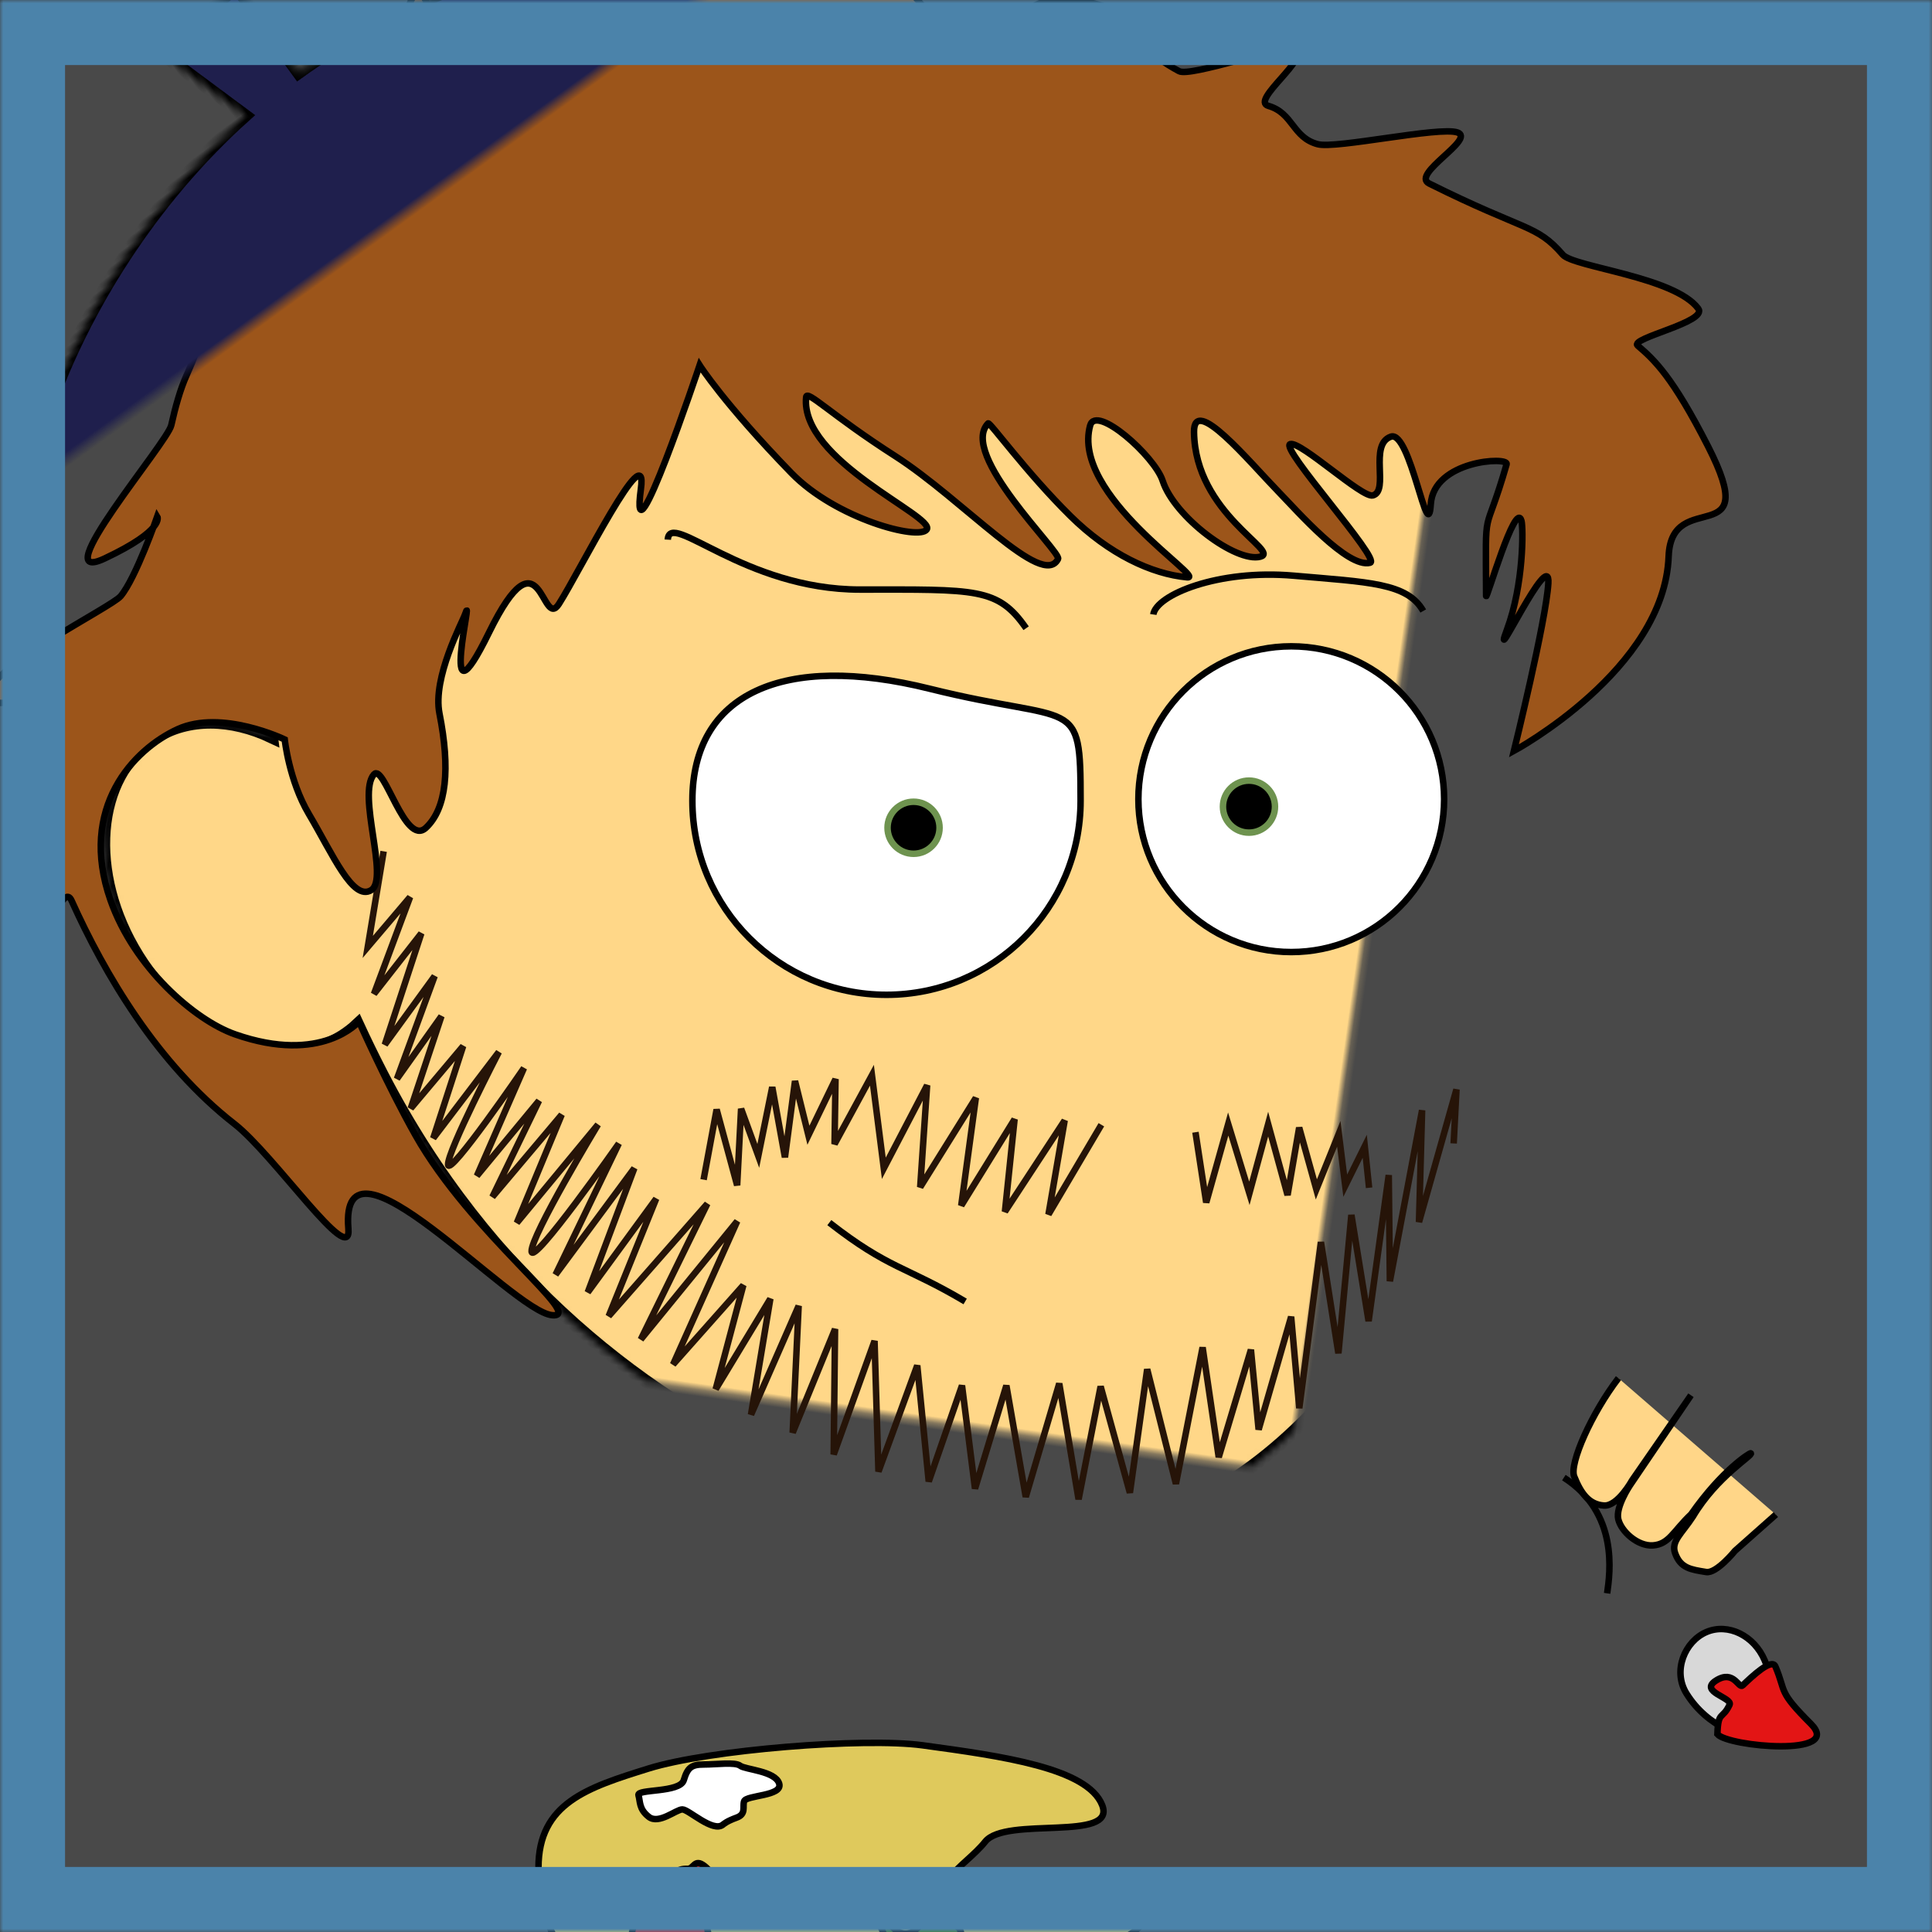 <?xml version="1.0" encoding="UTF-8"?>
<svg width="297px" height="297px" viewBox="0 0 297 297" version="1.1" xmlns="http://www.w3.org/2000/svg" xmlns:xlink="http://www.w3.org/1999/xlink">
    <rect x="0" y="0" width="297" height="297" fill="#333333" stroke="none"/>
    <!-- Generator: Sketch 41.2 (35397) - http://www.bohemiancoding.com/sketch -->
    <title>thumbnail-04</title>
    <desc>Created with Sketch.</desc>
    <defs>
        <rect id="path-1" x="-13" y="-19" width="312" height="497"></rect>
        <mask id="mask-2" maskContentUnits="userSpaceOnUse" maskUnits="objectBoundingBox" x="0" y="0" width="312" height="497" fill="white">
            <use xlink:href="#path-1"></use>
        </mask>
        <path d="M194.704,236.228 C184.491,250.293 176.861,293.794 174.714,307.124 C174.129,308.563 173.885,310.264 174.113,312.274 C175.505,324.524 228.715,320.635 241.931,319.478 C242.396,319.545 242.876,319.597 243.37,319.633 C262.817,321.035 263.514,320.898 275.389,318.419 C277.837,317.908 283.817,313.612 282.116,308.563 C281.175,305.77 284.71,302.588 285.246,301.191 C286.337,298.35 284.065,296.776 284.066,293.868 C284.066,287.103 287.987,288.944 283.086,283.822 C280.118,280.72 265.862,283.689 265.862,283.689 C265.862,283.689 273.68,283.272 271.599,281.51 C270.739,280.783 268.607,279.844 266.842,276.381 C265.111,272.987 255.799,274.323 252.441,275.261 C244.716,277.418 250.118,282.183 238.02,292.198 C234.413,295.184 232.07,298.954 231.061,302.738 L196.763,299.554 C196.934,299.371 197.105,299.185 197.276,298.996 C206.056,289.274 218.542,258.995 223.397,246.71 C223.725,246.079 224.033,245.427 224.318,244.756 C228.742,234.333 225.973,223.186 218.132,219.858 C210.291,216.53 200.349,222.281 195.925,232.704 C195.428,233.873 195.022,235.052 194.704,236.228 Z" id="path-3"></path>
        <mask id="mask-4" maskContentUnits="userSpaceOnUse" maskUnits="objectBoundingBox" x="0" y="0" width="111.522" height="102.072" fill="white">
            <use xlink:href="#path-3"></use>
        </mask>
        <path d="M113.828,237.58 C113.828,237.58 118.737,235.879 136.678,236.294 C163.312,215.12 211.902,258.308 211.902,258.308 L183.73,368.482 C183.73,368.482 116.576,364.319 102.756,356.868 C110.606,312.763 113.828,237.58 113.828,237.58 Z" id="path-5"></path>
        <mask id="mask-6" maskContentUnits="userSpaceOnUse" maskUnits="objectBoundingBox" x="0" y="0" width="109.146" height="138.03" fill="white">
            <use xlink:href="#path-5"></use>
        </mask>
        <path d="M89.643,262.434 C79.43,276.498 71.8,320 69.653,333.329 C69.068,334.768 68.823,336.469 69.052,338.479 C70.444,350.729 123.653,346.841 136.87,345.684 C137.335,345.751 137.815,345.802 138.309,345.838 C157.755,347.24 158.453,347.103 170.328,344.625 C172.776,344.113 178.756,339.817 177.055,334.768 C176.114,331.975 179.649,328.794 180.185,327.397 C181.276,324.556 179.004,322.982 179.004,320.073 C179.004,313.309 182.925,315.149 178.025,310.028 C175.056,306.925 160.801,309.895 160.801,309.895 C160.801,309.895 168.619,309.477 166.537,307.715 C165.678,306.988 163.546,306.049 161.78,302.586 C160.05,299.193 150.738,300.529 147.38,301.466 C139.655,303.623 145.057,308.389 132.959,318.403 C129.352,321.389 127.008,325.16 125.999,328.943 L91.702,325.76 C91.873,325.577 92.044,325.39 92.215,325.201 C100.995,315.479 113.48,285.2 118.336,272.916 C118.664,272.285 118.972,271.633 119.257,270.961 C123.681,260.539 120.911,249.392 113.071,246.063 C105.23,242.735 95.288,248.486 90.863,258.909 C90.367,260.079 89.961,261.258 89.643,262.434 Z" id="path-7"></path>
        <mask id="mask-8" maskContentUnits="userSpaceOnUse" maskUnits="objectBoundingBox" x="0" y="0" width="111.522" height="102.072" fill="white">
            <use xlink:href="#path-7"></use>
        </mask>
        <path d="M63.859,175.208 C63.24,175.981 62.543,176.697 61.768,177.347 C53.259,184.487 38.559,180.977 28.935,169.507 C19.31,158.036 18.406,142.95 26.915,135.81 C31.567,131.906 38.071,131.186 44.584,133.211 C37.123,106.388 39.982,83.26 47.653,67.598 C60.805,26.96 113.732,4.642 169.16,17.438 C226.924,30.774 239.786,64.544 235.101,101.175 C233.463,113.983 231.444,124.949 229.034,134.303 C231.62,137.475 233.369,140.357 234.115,142.854 C242.65,171.417 224.321,215.532 201.032,230.085 C177.744,244.637 109.613,240.287 68.525,182.124 C66.889,179.809 65.335,177.503 63.859,175.208 Z" id="path-9"></path>
        <mask id="mask-10" maskContentUnits="userSpaceOnUse" maskUnits="objectBoundingBox" x="0" y="0" width="215.166" height="223.303" fill="white">
            <use xlink:href="#path-9"></use>
        </mask>
        <path d="M112.9,375.539 L139.25,383.922 L122,479.023 L118.986,489.447 L78.191,514.295 C78.191,514.295 51.892,510.618 58.301,492.129 C60.697,485.215 93,479.023 93,479.023 L112.9,375.539 Z M163.984,370.857 L192.984,370.857 L179.511,467.889 C179.511,467.889 212.851,472.299 216.016,476.547 C230.937,496.574 194.218,500.806 194.218,500.806 L149.603,481.28 L150,471.023 L163.984,370.857 Z" id="path-11"></path>
        <mask id="mask-12" maskContentUnits="userSpaceOnUse" maskUnits="objectBoundingBox" x="0" y="0" width="162.288" height="143.438" fill="white">
            <use xlink:href="#path-11"></use>
        </mask>
        <path d="M113,365.922 C113.094,354.681 195.661,360.903 195.661,360.903 C195.661,360.903 194.673,361.61 192.369,373.492 C191.444,378.264 178.123,387.924 163.241,390.543 C154.804,392.028 145.6,393.099 137.303,393.677 C123.793,394.619 115.515,384.368 114.035,382.363 C110.044,376.955 112.906,377.162 113,365.922 Z" id="path-13"></path>
        <mask id="mask-14" maskContentUnits="userSpaceOnUse" maskUnits="objectBoundingBox" x="0" y="0" width="83.742" height="34.552" fill="white">
            <use xlink:href="#path-13"></use>
        </mask>
        <linearGradient x1="50%" y1="0%" x2="50%" y2="100%" id="linearGradient-15">
            <stop stop-color="#253C83" offset="0%"></stop>
            <stop stop-color="#253C83" offset="7.262%"></stop>
            <stop stop-color="#FFFFFF" offset="9.558%"></stop>
            <stop stop-color="#FFFFFF" offset="14.062%"></stop>
            <stop stop-color="#253C83" offset="14.943%"></stop>
            <stop stop-color="#253C83" offset="21.54%"></stop>
            <stop stop-color="#FFFFFF" offset="25.604%"></stop>
            <stop stop-color="#FFFFFF" offset="28.518%"></stop>
            <stop stop-color="#253C83" offset="31.22%"></stop>
            <stop stop-color="#253C83" offset="37.422%"></stop>
            <stop stop-color="#FFFFFF" offset="41.394%"></stop>
            <stop stop-color="#FFFFFF" offset="42.486%"></stop>
            <stop stop-color="#253C83" offset="47.776%"></stop>
            <stop stop-color="#253C83" offset="53.878%"></stop>
            <stop stop-color="#FFFFFF" offset="54.383%"></stop>
            <stop stop-color="#FFFFFF" offset="58.917%"></stop>
            <stop stop-color="#253C83" offset="63.407%"></stop>
            <stop stop-color="#253C83" offset="69.651%"></stop>
            <stop stop-color="#FFFFFF" offset="72.232%"></stop>
            <stop stop-color="#253C83" offset="81.246%"></stop>
            <stop stop-color="#FFFFFF" offset="83.448%"></stop>
            <stop stop-color="#FFFFFF" offset="86.639%"></stop>
            <stop stop-color="#253C83" offset="92.654%"></stop>
            <stop stop-color="#FFFFFF" offset="94.908%"></stop>
            <stop stop-color="#FFFFFF" offset="100%"></stop>
        </linearGradient>
        <path d="M89.965,214.531 C92.986,213.405 98.661,212.04 116.602,212.455 C127.078,219.482 138.017,230.629 161.875,237.674 C178.376,242.546 190.924,240.184 190.924,240.184 L202.109,266.574 L181.823,275.703 L185.117,263.383 L164.424,343.608 C164.424,343.608 97.27,339.445 83.45,331.995 C87.129,311.32 90.935,263.987 90.935,263.987 C90.935,263.987 96.397,252.548 95.701,253.45 C95.004,254.353 85.442,270.9 84.945,269.903 C84.23,268.471 61.98,260.633 60.371,256.719 C60.106,256.077 73.275,221.834 89.965,214.531 Z" id="path-16"></path>
        <mask id="mask-17" maskContentUnits="userSpaceOnUse" maskUnits="objectBoundingBox" x="0" y="0" width="141.742" height="131.229" fill="white">
            <use xlink:href="#path-16"></use>
        </mask>
        <path d="M29.412,-24.173 L38.412,-24.173 C38.412,-24.173 37.63,22.707 37.611,36.505 C36.09,42.657 34.703,41.591 33.734,36.662 C32.964,28.588 29.412,-24.173 29.412,-24.173 Z" id="path-18"></path>
        <mask id="mask-19" maskContentUnits="userSpaceOnUse" maskUnits="objectBoundingBox" x="0" y="0" width="9" height="64.919" fill="white">
            <use xlink:href="#path-18"></use>
        </mask>
        <path d="M229.334,221.073 L231.056,221.993 C231.056,221.993 236.67,212.711 241.641,209.692 C244.042,208.234 249.636,210.881 248.541,212.655 C240.895,225.032 243.378,225.885 240.394,227.698" id="path-20"></path>
        <mask id="mask-21" maskContentUnits="userSpaceOnUse" maskUnits="objectBoundingBox" x="0" y="0" width="19.347" height="18.428" fill="white">
            <use xlink:href="#path-20"></use>
        </mask>
        <path d="M61.896,14.632 C66.281,30.031 60.671,20.383 71.714,33.283 C77.013,39.474 94.675,56.765 90.069,61.586 C81.019,71.057 62.154,69.803 56.754,67.329" id="path-22"></path>
        <mask id="mask-23" maskContentUnits="userSpaceOnUse" maskUnits="objectBoundingBox" x="0" y="0" width="34.074" height="54.472" fill="white">
            <use xlink:href="#path-22"></use>
        </mask>
        <path d="M71.071,306.351 L99.385,303.523 C99.73,299.308 108.874,296.01 112.326,292.357 C123.113,280.943 117.171,276.872 124.576,273.789 C127.794,272.449 136.874,269.988 139.005,273.146 C141.179,276.368 143.41,277.04 144.352,277.657 C146.632,279.152 138.924,280.519 138.924,280.519 C138.924,280.519 137.986,282.44 141.653,283.589 C145.32,284.738 143.483,290.261 144.307,296.975 C144.662,299.862 161.033,292.576 160.296,295.528 C159.934,296.98 130.052,313.568 114.514,318.104 C104.221,321.11 54.497,334.993 51.726,322.021" id="path-24"></path>
        <mask id="mask-25" maskContentUnits="userSpaceOnUse" maskUnits="objectBoundingBox" x="0" y="0" width="108.595" height="55.861" fill="white">
            <use xlink:href="#path-24"></use>
        </mask>
        <path d="M59,40 C61.209,40 63.184,38.509 64.475,36.592 C65.165,35.566 71.204,39.554 72.713,33.74 C73.346,31.3 66.043,28.134 61.655,28.333 C55.992,28.591 50.027,31.729 49.39,31.729 C47.181,31.729 46.115,35.216 47.722,37.632 C49.33,40.048 56.791,40 59,40 Z" id="path-26"></path>
        <mask id="mask-27" maskContentUnits="userSpaceOnUse" maskUnits="objectBoundingBox" x="0" y="0" width="25.802" height="11.676" fill="white">
            <use xlink:href="#path-26"></use>
        </mask>
        <path d="M83.014,55.858 C44.14,59.861 10.843,85.881 9.678,102.541 C15.508,103.51 24.465,106.224 35.335,109.304 L35.335,113.928 L52.517,113.928 C69.145,118.083 88.124,121.692 106.553,121.475 C119.618,121.321 132.414,117.913 143.89,113.928 L156.583,113.928 L156.583,109.188 C165.277,105.784 172.738,102.71 178.336,101.578 C212.907,94.586 145.147,58.742 99.631,55.559 C97.609,55.418 95.591,55.344 93.582,55.334 L93.582,39.021 L78.231,40.593 L83.014,55.858 Z" id="path-28"></path>
        <mask id="mask-29" maskContentUnits="userSpaceOnUse" maskUnits="objectBoundingBox" x="0" y="0" width="178.136" height="82.464" fill="white">
            <use xlink:href="#path-28"></use>
        </mask>
        <rect id="path-30" x="0" y="0" width="297" height="297"></rect>
        <mask id="mask-31" maskContentUnits="userSpaceOnUse" maskUnits="objectBoundingBox" x="0" y="0" width="297" height="297" fill="white">
            <use xlink:href="#path-30"></use>
        </mask>
    </defs>
    <g id="thumbnails" stroke="none" stroke-width="1" fill="none" fill-rule="evenodd">
        <g id="thumbnail-04">
            <use id="Rectangle-19" stroke="#979797" mask="url(#mask-2)" stroke-width="2" fill="#494949" xlink:href="#path-1"></use>
            <g id="queco-base" transform="translate(-2, -8)">
                <g id="silueta" transform="translate(-18, -17)">
                    <use id="brazo-dcho" stroke="#000000" mask="url(#mask-4)" stroke-width="2" fill="#FFD788" transform="translate(229.789, 269.95) rotate(-55) translate(-229.789, -269.95) " xlink:href="#path-3"></use>
                    <use id="torso" stroke="#000000" mask="url(#mask-6)" stroke-width="2" fill="#D8D8D8" transform="translate(157.329, 299.467) rotate(-10) translate(-157.329, -299.467) " xlink:href="#path-5"></use>
                    <use id="brazo-izq" stroke="#000000" mask="url(#mask-8)" stroke-width="2" fill="#FFD788" xlink:href="#path-7"></use>
                    <g id="cabeza" transform="translate(147.738, 143.56) rotate(8) translate(-147.738, -143.56) translate(17.238, 17.06)">
                        <use stroke="#000000" mask="url(#mask-10)" stroke-width="2" fill="#FFD788" xlink:href="#path-9"></use>
                        <g id="cara" transform="translate(0, 0)">
                            <g id="barba" transform="translate(152.863, 184.808) rotate(-11) translate(-152.863, -184.808) translate(69.363, 131.808)" stroke="#261408">
                                <path d="M3.363,0.195 L0.155,14.742 L7.049,7.433 L0.73,22.005 L8.482,13.093 L1.987,29.88 L10.186,19.761 L3.577,35.219 L10.906,25.973 L5.455,39.873 L13.998,30.736 L8.669,44.634 L19.434,31.922 C19.434,31.922 10.745,46.739 10.733,48.805 C10.722,50.87 23.162,34.593 23.162,34.593 L15.066,50.764 L25.208,39.725 L17.275,54.121 L28.577,42.057 L20.819,58.294 L34.069,43.869 C34.069,43.869 22.847,60.425 22.851,62.797 C22.854,65.168 37.116,46.944 37.116,46.944 L26.349,66.561 L39.297,50.855 L31.147,69.534 L42.409,55.712 L34.171,73.354 L50.216,56.905 L38.911,77.192 L54.667,59.819 L43.664,81.294 L55.086,69.703 L50.009,85.434 L59.126,71.995 L55.227,89.627 L63.416,73.316 L61.48,92.728 L68.816,77.162 L67.6,96.398 L74.783,79.307 L74.334,99.387 L81.143,83.416 L81.972,101.315 L87.852,86.854 L89.019,102.784 L94.663,87.216 L96.743,104.46 L102.796,87.327 L104.832,105.254 L109.125,88.111 L112.762,104.662 L116.41,85.844 L119.901,103.662 L125.096,82.934 L126.686,99.921 L132.494,83.678 L133.033,96.002 L138.934,78.938 L139.447,93.047 L144.107,67.72 L145.895,84.932 L149,63.801 L150.789,80.239 L155.057,57.984 L154.377,74.283 L160.697,48.303 L159.322,65.432 L166.141,45.375 L165.277,53.646" id="Path-2"></path>
                                <polyline id="Path-3" points="111.344 47.941 102.502 61.283 105.746 46.988 95.84 60.508 98.066 46.396 89.181 59.221 92.291 42.801 83.029 56.062 84.912 40.479 77.596 52.877 76.521 38.495 70.227 48.76 70.9 38.8 66.287 47.193 64.667 38.769 62.506 50.394 61.121 39.517 58.426 49.961 56.166 42.589 54.944 54.311 52.402 42.507 49.837 53.173"></polyline>
                                <polyline id="Path-4" points="125.729 49.846 126.814 60.72 130.822 48.85 133.513 59.66 136.955 49.187 139.363 60.238 141.688 49.972 143.828 59.597 147.722 51.24 148.293 59.258 151.605 53.366 151.936 59.772"></polyline>
                            </g>
                            <path d="M46.669,133.351 C46.669,133.351 48.209,139.517 51.934,144.179 C56.482,149.87 60.487,156.542 63.051,154.441 C65.616,152.34 58.795,140.114 61.001,136.753 C62.291,134.786 67.287,147.173 70.044,143.785 C72.8,140.396 72.505,134.224 69.672,126.093 C67.812,120.754 71.198,111.73 71.438,110.447 C72.342,105.616 69.76,130.178 75.481,112.703 C81.202,95.227 83.425,111.415 85.513,106.853 C87.988,101.446 95.492,78.859 95.528,87.586 C95.583,101.06 101.824,67.499 101.824,67.499 C101.824,67.499 106.334,72.803 118.094,81.945 C125.856,87.978 139.052,89.533 139.915,87.634 C140.917,85.428 119.089,79.878 118.721,70.072 C118.677,68.893 122.936,72.284 133.514,77.136 C144.803,82.315 158.889,94.374 160.535,89.313 C160.897,88.2 143.107,75.478 146.985,70.183 C147.203,69.886 153.806,76.801 161.519,82.539 C168.182,87.494 175.123,89.63 180.596,89.359 C183.591,89.21 161.121,79.376 162.563,68.32 C163.005,64.932 173.04,71.609 174.785,75.193 C177.35,80.463 187.739,86.136 191.286,84.648 C194.296,83.385 180.442,79.539 178.516,67.106 C177.622,61.336 187.547,70.417 192.586,74.328 C195.926,76.919 204.823,84.608 208.118,83.226 C209.787,82.526 191.758,67.568 193.427,66.868 C195.002,66.207 205.516,73.578 207.09,72.918 C209.552,71.885 205.339,65.279 208.575,63.592 C211.404,62.118 216.617,79.808 216.101,73.029 C215.585,66.25 226.966,64.064 226.791,65.301 C225.006,77.866 224.325,70.883 226.486,85.805 C226.614,86.693 228.904,70.384 230.265,73.619 C230.697,74.646 231.985,83.208 230.376,90.508 C228.766,97.809 235.231,76.718 235.687,82.544 C236.143,88.371 234.038,108.788 234.038,108.788 C234.038,108.788 255.208,93.219 253.426,75.863 C252.323,65.113 267.698,73.46 257.098,58.316 C250.145,48.382 247.014,46.243 244.206,44.447 C242.734,43.505 254.433,39.349 252.634,37.52 C248.356,33.17 232.782,33.882 230.857,32.208 C226.144,28.108 224.825,29.527 208.991,24.23 C205.939,23.209 215.23,16.419 212.198,15.851 C209.3,15.308 194.078,20.974 191.203,20.634 C187.182,20.16 186.806,16.41 182.844,15.851 C179.918,15.438 188.471,7.441 185.585,6.715 C183.707,6.242 170.377,13.165 168.519,12.481 C158.446,8.775 161.104,3.928 152.525,3.927 C142.4,3.926 144.962,7.898 139.196,12.477 C133.43,17.057 125.604,2.459 117.045,0.838 C107.444,-0.982 106.828,10.562 94.793,5.594 C83.614,0.98 81.503,14.997 69.292,21.222 C66.264,22.766 60.156,26.973 60.213,29.17 C60.229,29.756 58.78,13.025 57.588,15.851 C56.396,18.677 54.966,24.775 54.966,24.775 C54.966,24.775 51.292,11.067 49.748,19.633 C48.204,28.199 54.565,35.061 48.731,33.542 C29.773,28.606 44.99,37.109 42.465,38.424 C39.388,40.026 36.75,41.433 36.509,41.924 C34.866,45.282 48.109,41.929 46.713,44.858 C46.232,45.865 40.48,47.97 35.698,51.478 C33.336,53.21 31.212,55.283 30.075,57.736 C29.21,59.602 20.791,60.026 20.284,61.341 C19.533,63.288 26.871,65.865 26.577,67.206 C25.857,70.49 25.921,73.032 23.911,80.084 C23.282,82.288 22.9,85.087 22.675,87.945 C22.456,90.715 6.705,115.331 15.384,109.649 C24.064,103.967 22.497,102.134 22.497,102.134 C22.497,102.134 20.546,112.012 18.621,115.055 C17.429,116.939 0.04,128.793 0.736,132.694 C1.432,136.595 10.793,129.38 9.831,132.231 C8.457,136.307 8.008,140.1 8.389,144.996 C8.389,144.996 10.565,160.476 13.813,166.416 C15.043,168.666 15.994,159.791 17.673,162.45 C24.238,172.85 34.194,185.448 47.245,192.955 C53.947,196.81 68.196,212.533 66.829,206.478 C62.991,189.486 93.466,215.541 99.68,215.27 C105.075,215.036 85.579,204.605 75.016,190.774 C69.696,183.807 64.003,174.701 64.003,174.701 C64.003,174.701 59.339,182.091 45.409,179.298 C38.913,177.995 28.599,171.252 23.586,161.543 C16.667,148.142 23.865,138.091 30.152,134.074 C36.425,130.065 46.669,133.351 46.669,133.351 Z" id="pelo" stroke="#000000" fill="#9C551A"></path>
                        </g>
                    </g>
                    <use id="piernas" stroke="#000000" mask="url(#mask-12)" stroke-width="2" fill="#FFD788" xlink:href="#path-11"></use>
                    <g id="pelillos" transform="translate(104, 385)" stroke="#261408">
                        <path d="M18,59 L18.414,65" id="Path-5"></path>
                        <path d="M7.592,61 C5.395,63.18 3.197,65.361 1,67.541" id="Path-6"></path>
                        <path d="M8.029,52.352 C2.833,53.21 6.007,54.007 0.525,56.145" id="Path-7"></path>
                        <polyline id="Path-8" points="14.045 50.604 14.045 52.232 14.045 52.701 14.045 53.271 14.045 53.842 14.045 54.1 14.045 54.385 14.045 54.514 14.045 54.643 14.045 54.771 14.045 54.9 14.045 55.029 14.045 55.158 14.045 55.416 14.045 55.674 14.045 55.803 14.045 55.932 14.045 56.189 14.045 56.318 14.045 56.447"></polyline>
                        <path d="M17.658,43.682 L19.314,48.787" id="Path-9"></path>
                        <path d="M15.137,35.768 L10.729,39.174" id="Path-10"></path>
                        <path d="M4.949,39.848 L2.137,44.943" id="Path-11"></path>
                        <path d="M10.02,30.059 L3.969,31.465" id="Path-12"></path>
                        <path d="M13.445,25.875 C14.212,26.475 14.979,27.074 15.746,27.674" id="Path-13"></path>
                        <path d="M21.781,29.887 L22.223,37.566" id="Path-14"></path>
                        <path d="M25.197,19.672 L25.611,23.094" id="Path-15"></path>
                        <path d="M16.021,18 C10.347,18.405 13.106,17.741 8,20.398" id="Path-16"></path>
                        <path d="M19,12.612 L14.596,10" id="Path-17"></path>
                        <polyline id="Path-18" points="81.902 0.969 81.902 2.627 81.902 3.309 81.902 4.699 81.902 6.303 81.902 6.588 81.902 7.342 81.902 7.471 81.902 7.6 81.902 7.729 81.902 7.857"></polyline>
                        <path d="M73.479,7.438 L70.693,13.686" id="Path-19"></path>
                        <path d="M77.65,12.943 L78.873,19.795" id="Path-20"></path>
                        <path d="M71.686,21.629 L73.723,25.871" id="Path-21"></path>
                        <path d="M76.664,24.48 L76.807,30.629" id="Path-22"></path>
                        <path d="M67.135,11.293 L63.289,13.498" id="Path-23"></path>
                        <path d="M63.547,21.58 C62.391,23.822 61.236,26.063 60.08,28.305" id="Path-24"></path>
                        <path d="M67.291,29.35 C65.914,30.854 64.537,32.359 63.16,33.863" id="Path-25"></path>
                        <path d="M61,38 L65.979,46.621" id="Path-26"></path>
                        <path d="M73.875,36.018 L76.352,43.99" id="Path-27"></path>
                        <path d="M72.803,49.883 L74.975,55.789" id="Path-28"></path>
                        <path d="M67.523,50.131 C68.13,52.18 68.737,54.23 69.344,56.279" id="Path-29"></path>
                        <path d="M63.785,58.963 L59.225,61.561" id="Path-30"></path>
                        <path d="M56.375,54.947 L52.297,58.951" id="Path-31"></path>
                        <polyline id="Path-32" transform="translate(57.335, 46.123) rotate(-36) translate(-57.335, -46.123) " points="60.375 45.623 58.119 45.623 57.988 45.623 57.305 45.623 56.834 45.623 55.863 45.623 55.105 45.623 54.975 45.623 54.713 45.623 54.582 45.623 54.295 45.623"></polyline>
                    </g>
                    <use id="calzones" stroke="#000000" mask="url(#mask-14)" stroke-width="2" fill="#4B476D" xlink:href="#path-13"></use>
                    <path d="M117,460 C123.386,460.783 123.148,465.199 117.513,467.149" id="tobillo-izqdo" stroke="#000000"></path>
                    <path d="M155,453 C161.386,453.783 161.148,458.199 155.513,460.149" id="tobillo-dcho" stroke="#000000" transform="translate(157.383, 456.574) scale(-1, 1) translate(-157.383, -456.574) "></path>
                </g>
            </g>
            <use id="camiseta" stroke="#000000" mask="url(#mask-17)" stroke-width="2" fill="url(#linearGradient-15)" transform="translate(131.238, 277.994) rotate(-10) translate(-131.238, -277.994) " xlink:href="#path-16"></use>
            <path d="M247.06,244.939 C247.51,241.769 248.856,232.583 240.407,227.147" id="hand-wrenkle" stroke="#000000"></path>
            <g id="brush" transform="translate(266.786, 255.83) rotate(-49) translate(-266.786, -255.83) translate(244.786, 214.33)" stroke="#000000">
                <use id="Rectangle" mask="url(#mask-19)" stroke-width="2" fill="#985D14" transform="translate(33.912, 8.286) rotate(-157) translate(-33.912, -8.286) " xlink:href="#path-18"></use>
                <path d="M26.383,52.466 C23.437,47.226 24.756,45.92 24.756,41.778 C24.756,37.636 21.834,34.278 18.228,34.278 C14.623,34.278 11.064,37.714 11.7,41.778 C13.589,53.855 29.328,57.705 26.383,52.466 Z" id="Oval" fill="#D8D8D8" transform="translate(19.187, 44.515) rotate(26) translate(-19.187, -44.515) "></path>
                <path d="M25.414,53.765 C22.685,47.021 23.841,47.921 23.841,43.52 C23.841,42.067 19.924,43.535 18.08,44.232 C17.271,44.538 17.827,41.432 14.619,41.944 C11.411,42.456 15.956,45.383 15.058,46.187 C13.102,47.94 13.111,46.266 11.566,49.625 C12.352,52.061 28.143,60.51 25.414,53.765 Z" id="Oval-Copy" fill="#E31515" transform="translate(18.648, 49.105) rotate(26) translate(-18.648, -49.105) "></path>
            </g>
            <path d="M272.999,232.83 L266.718,238.402 C266.718,238.402 263.875,241.923 262.29,241.663 C259.927,241.276 258.342,241.093 257.507,238.755 C256.851,236.919 258.581,235.714 260.255,233.121 C263.941,226.906 269.666,223.626 269.132,223.406 C268.987,223.347 264.722,225.984 259.964,232.791 C257.237,235.357 256.598,237.4 254.084,237.569 C251.777,237.724 249.232,235.45 248.773,233.551 C248.32,231.679 250.571,228.334 250.571,228.334 L259.943,214.492 L250.908,227.545 C250.908,227.545 248.698,231.576 246.582,231.441 C244.244,231.293 243.006,229.516 242,226.979 C241.211,224.988 244.702,217.202 248.8,211.859" id="fingers-over" stroke="#000000" fill="#FFD688"></path>
            <use id="thumb" stroke="#000000" mask="url(#mask-21)" stroke-width="2" fill="#FFD788" xlink:href="#path-20"></use>
            <g id="cara-variable" transform="translate(115, 102)">
                <path d="M33.37,98.071 C24.078,92.568 21.688,93.122 12.49,85.951" id="boca" stroke="#000000"></path>
                <circle id="ojo-dcho" stroke="#000000" fill="#FFFFFF" cx="83.5" cy="20.856" r="23.5"></circle>
                <circle id="pupila-dcha" stroke="#6E934F" fill="#000000" cx="77" cy="22" r="4"></circle>
                <path d="M103.848,-9.875 C101.01,-13.977 95.15,-13.545 83.501,-13.545 C71.851,-13.545 62.736,-8.747 62.557,-5.723" id="ceja-dcha" stroke="#000000" transform="translate(83.203, -9.64) rotate(5) translate(-83.203, 9.64) "></path>
                <path d="M21.276,50.927 C37.756,50.927 51.115,37.568 51.115,21.088 C51.115,4.609 50.447,9.486 27.93,3.879 C5.412,-1.729 -8.563,4.609 -8.563,21.088 C-8.563,37.568 4.796,50.927 21.276,50.927 Z" id="ojo-izqdo" stroke="#000000" fill="#FFFFFF"></path>
                <circle id="pupila-izqda" stroke="#6E934F" fill="#000000" cx="25.437" cy="25.249" r="4"></circle>
                <path d="M42.743,-5.424 C38.391,-11.713 35.064,-11.367 17.203,-11.367 C-0.657,-11.367 -12.069,-23.679 -12.344,-19.043" id="ceja-izqda" stroke="#000000"></path>
                <use id="nariz" stroke="#000000" mask="url(#mask-23)" stroke-width="2" fill="#FFD788" transform="translate(73.791, 41.868) rotate(-6) translate(-73.791, -41.868) " xlink:href="#path-22"></use>
            </g>
            <use id="antebrazo-over" stroke="#000000" mask="url(#mask-25)" stroke-width="2" fill="#FFD788" transform="translate(106.023, 299.536) rotate(8) translate(-106.023, -299.536) " xlink:href="#path-24"></use>
            <g id="paleta" transform="translate(76, 246)" stroke="#000000">
                <path d="M95.919,28.636 C101.741,32.055 95.279,34.779 87.999,45.408 C80.718,56.037 74.88,60.839 63.43,66.699 C51.981,72.56 18.631,82.593 8.89,58.683 C5.125,49.442 11.32,44.37 18.837,38.203 C26.353,32.037 47.8,21.327 56.564,19.102 C68.55,16.06 81.381,12.839 85.62,17.281 C89.859,21.723 72.49,24.374 71.055,29.228 C69.62,34.083 64.311,39.525 72.436,39.332 C80.562,39.138 90.096,25.218 95.919,28.636 Z" id="Path-3" fill="#DFC95C" transform="translate(52.965, 44.482) rotate(22) translate(-52.965, -44.482) "></path>
                <use id="Oval-2" mask="url(#mask-27)" stroke-width="2" fill="#FFD788" xlink:href="#path-26"></use>
                <path d="M29.726,51.788 C27.816,51.788 26.678,54.556 25.906,53.951 C25.133,53.347 21.814,54.023 21.224,52.066 C20.634,50.11 23.249,47.103 23.544,46.125 C23.804,45.265 23.188,44.167 24.695,43.618 C26.203,43.069 26.632,42.67 26.82,42.523 C28.365,41.314 28.771,41.288 29.726,41.288 C30.681,41.288 30.75,39.645 32.296,40.854 C33.841,42.064 35.613,45.147 35.908,46.125 C36.203,47.103 33.407,47.413 32.817,49.37 C32.227,51.326 34.32,53.347 33.547,53.951 C32.774,54.556 31.636,51.788 29.726,51.788 Z" id="Star" fill="#E31616"></path>
                <path d="M65.589,60.378 C63.678,60.378 62.541,63.146 61.768,62.541 C60.995,61.936 57.677,62.613 57.086,60.656 C56.496,58.7 59.111,55.693 59.407,54.715 C59.666,53.855 59.05,52.757 60.558,52.208 C62.065,51.659 62.495,51.259 62.682,51.113 C64.228,49.903 64.633,49.878 65.589,49.878 C66.544,49.878 66.613,48.235 68.158,49.444 C69.704,50.653 71.475,53.736 71.77,54.715 C72.066,55.693 69.27,56.003 68.679,57.959 C68.089,59.916 70.182,61.936 69.409,62.541 C68.636,63.146 67.499,60.378 65.589,60.378 Z" id="Star-Copy" fill="#407D0C" transform="translate(64.396, 55.814) scale(-1, -1) translate(-64.396, -55.814) "></path>
                <path d="M46.975,62.675 C45.153,62.675 45.687,65.536 44.95,64.932 C44.213,64.327 40.16,65.915 39.597,63.959 C39.034,62.002 40.796,57.99 41.077,57.012 C41.325,56.152 40.737,55.054 42.175,54.505 C43.614,53.957 44.023,53.557 44.202,53.41 C45.677,52.201 46.064,52.175 46.975,52.175 C47.886,52.175 47.952,50.532 49.427,51.742 C50.901,52.951 51.63,54.558 51.911,55.536 C52.193,56.515 50.487,58.3 49.924,60.257 C49.361,62.213 48.798,62.675 46.975,62.675 Z" id="Star-Copy-3" fill="#4B9FD0" transform="translate(45.714, 58.156) scale(-1, -1) rotate(62) translate(-45.714, -58.156) "></path>
                <path d="M33.76,34.626 C31.85,34.626 28.951,35.04 28.178,34.436 C27.405,33.831 22.773,33.643 22.183,31.687 C21.592,29.73 27.283,29.941 27.579,28.963 C27.838,28.104 27.222,27.005 28.73,26.456 C30.237,25.908 30.667,25.508 30.854,25.361 C32.4,24.152 36.109,27.721 37.065,27.721 C38.02,27.721 40.681,25.365 42.226,26.575 C43.772,27.784 43.519,28.928 43.815,29.907 C44.11,30.885 37.442,30.251 36.851,32.208 C36.261,34.164 35.671,34.626 33.76,34.626 Z" id="Star-Copy-2" fill="#FFFFFF" transform="translate(32.982, 29.938) scale(-1, -1) translate(-32.982, -29.938) "></path>
            </g>
            <g id="boina" transform="translate(64.501, 28.535) rotate(-6) translate(-64.501, -28.535) translate(-33.999, -51.965)" stroke="#000000" stroke-width="2" fill="#1F1F4D">
                <use id="Combined-Shape" mask="url(#mask-29)" transform="translate(98.746, 80.253) rotate(-30) translate(-98.746, -80.253) " xlink:href="#path-28"></use>
            </g>
            <use id="Rectangle-18-Copy-19" stroke="#4B83AA" mask="url(#mask-31)" stroke-width="20" xlink:href="#path-30"></use>
        </g>
    </g>
</svg>
